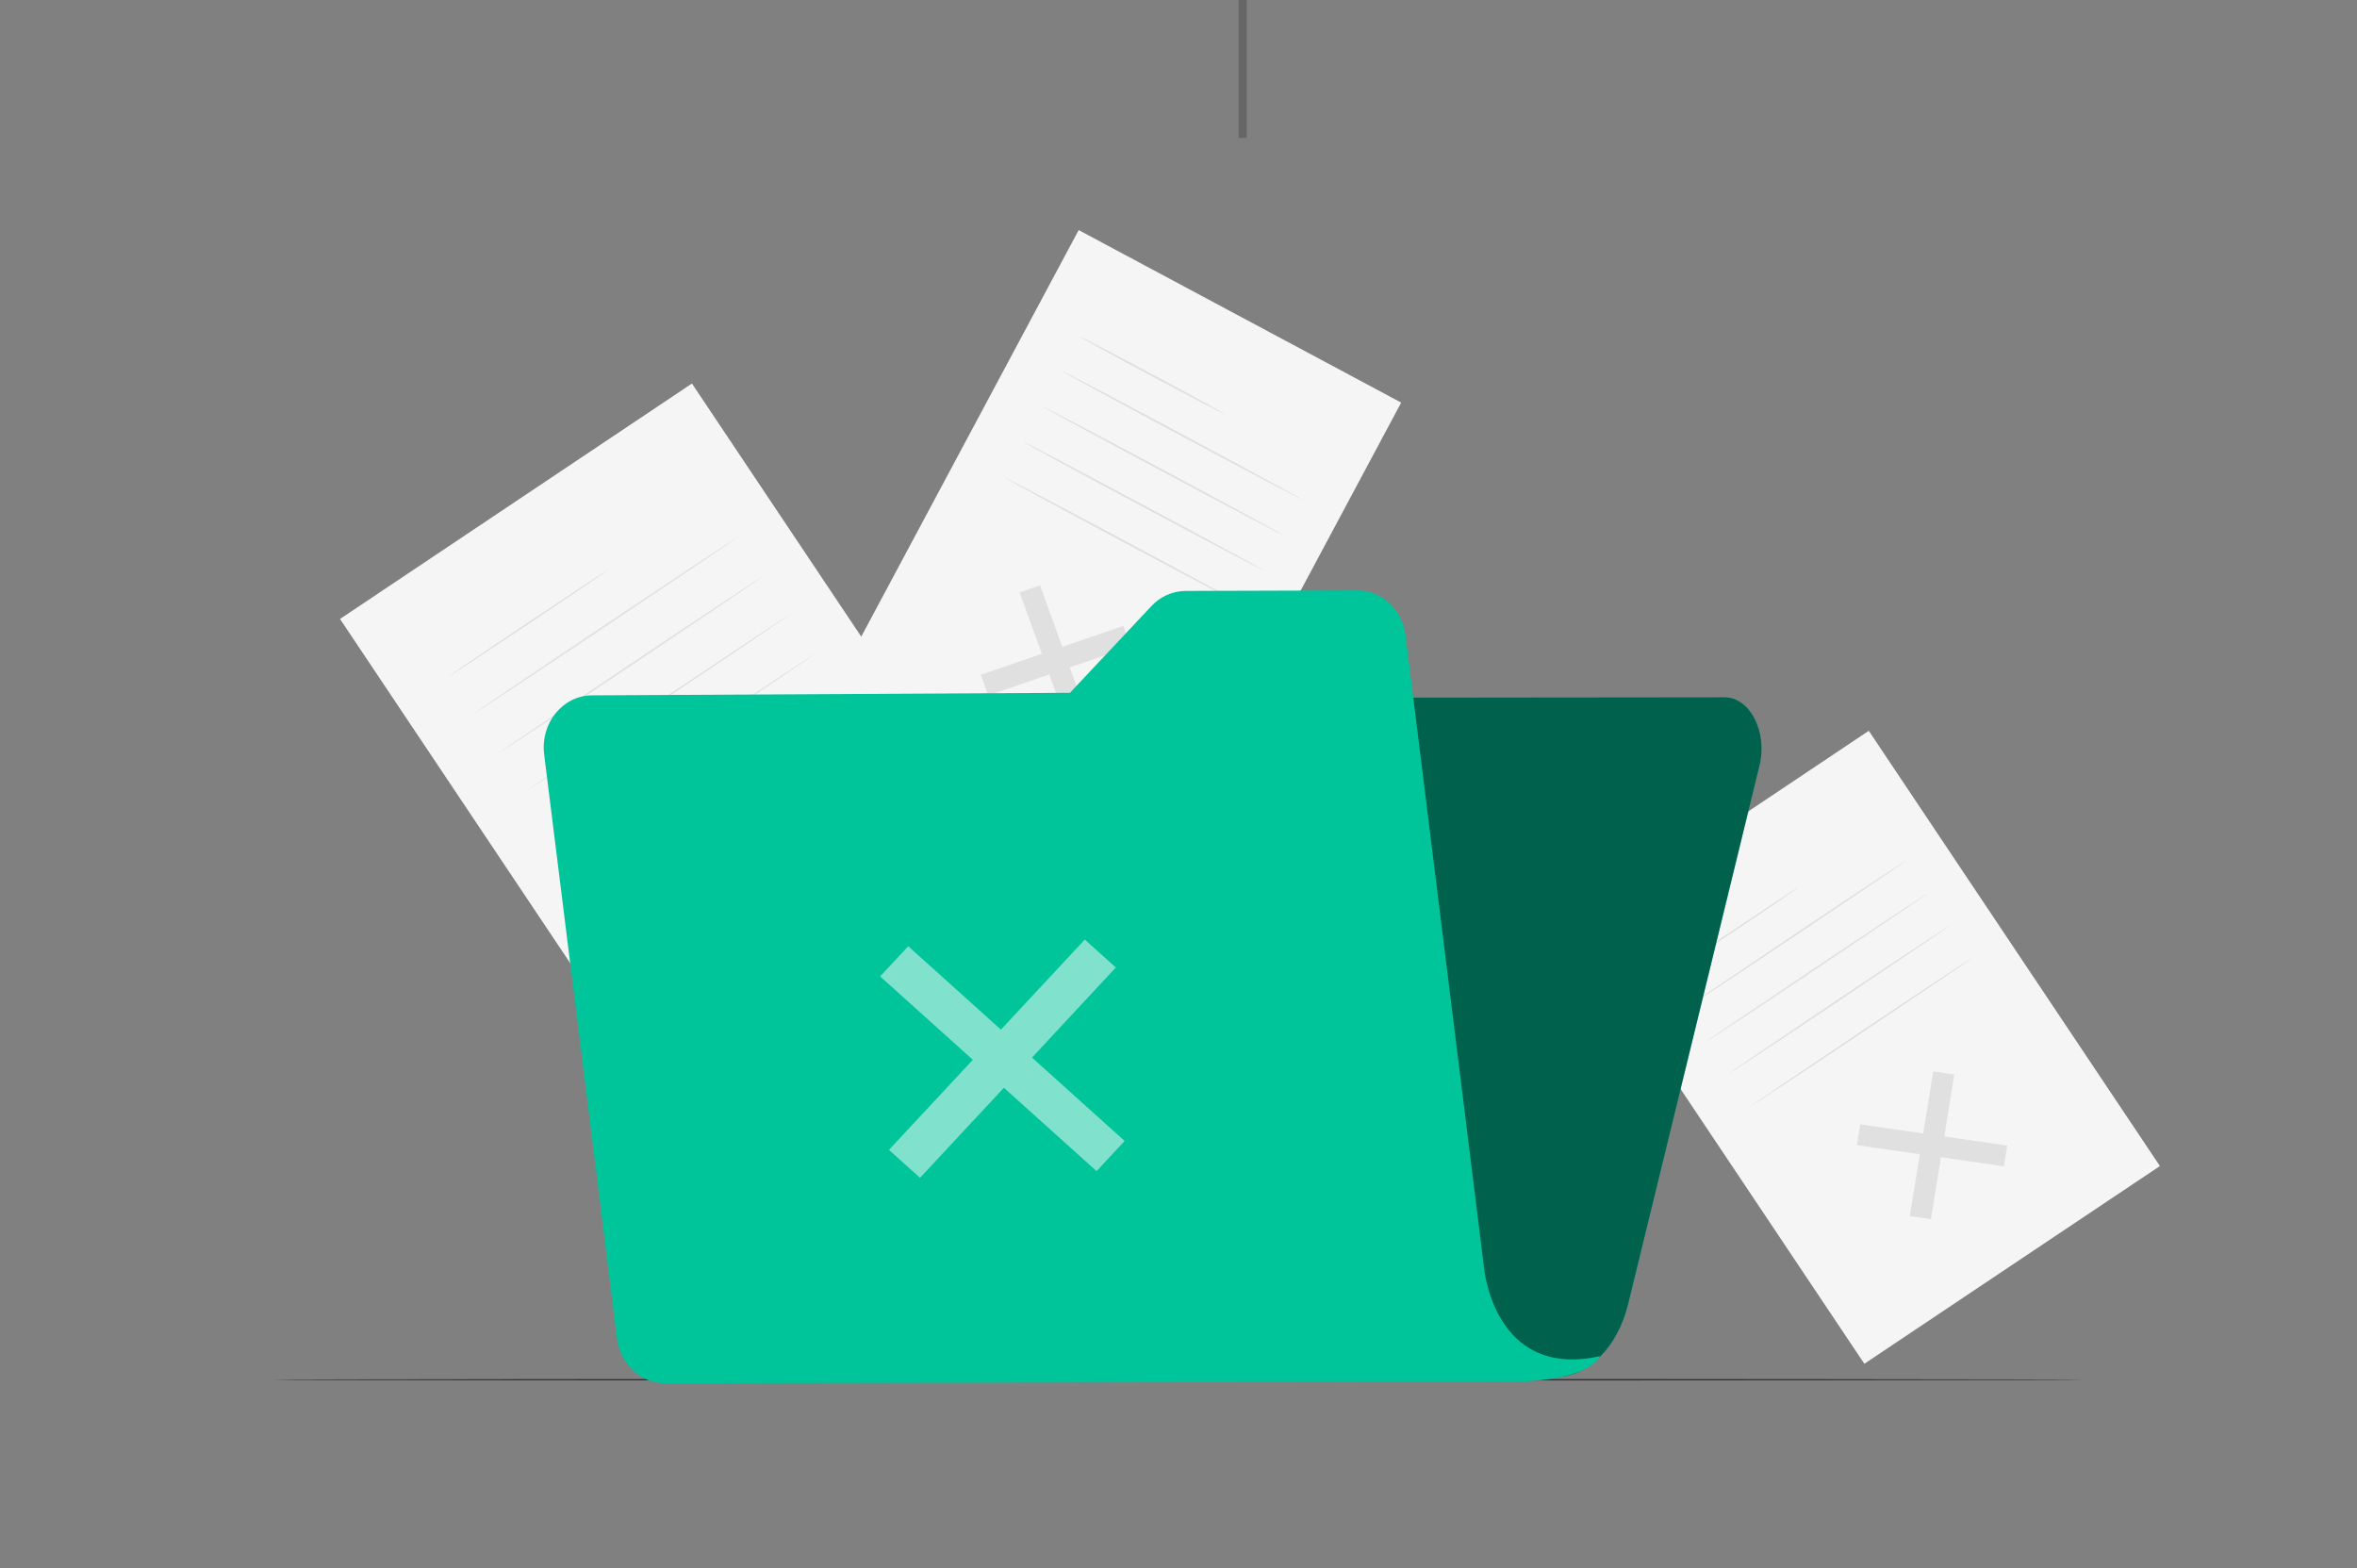 <svg width="526" height="350" viewBox="0 0 526 350" fill="none" xmlns="http://www.w3.org/2000/svg">
<rect x="0" y="0" width="526" height="350" fill="#808080" stroke="none"/>
<path d="M154.418 85.583L75.877 138.121L153.239 253.771L231.78 201.232L154.418 85.583Z" fill="#F5F5F5"/>
<path d="M191.194 195.762L190.305 201.278L151.259 195.65L152.148 190.134L191.194 195.762Z" fill="#E0E0E0"/>
<path d="M171.531 176.085L177.131 176.89L170.922 215.334L165.315 214.522L171.531 176.085Z" fill="#E0E0E0"/>
<path d="M135.6 127.225C135.656 127.302 127.788 132.671 118.023 139.195C108.258 145.719 100.299 150.955 100.243 150.871C100.187 150.787 108.055 145.425 117.82 138.894C127.585 132.363 135.509 127.141 135.6 127.225Z" fill="#E0E0E0"/>
<path d="M164.454 119.973C164.51 120.057 151.42 128.905 135.222 139.741C119.024 150.577 105.822 159.292 105.78 159.215C105.738 159.138 118.8 150.276 135.019 139.44C151.238 128.604 164.398 119.889 164.454 119.973Z" fill="#E0E0E0"/>
<path d="M170.243 128.625C170.299 128.709 157.209 137.564 141.011 148.4C124.813 159.236 111.611 167.951 111.569 167.867C111.527 167.783 124.603 158.935 140.808 148.092C157.013 137.249 170.187 128.541 170.243 128.625Z" fill="#E0E0E0"/>
<path d="M176.032 137.284C176.088 137.368 162.998 146.223 146.8 157.052C130.602 167.881 117.4 176.61 117.4 176.526C117.4 176.442 130.427 167.587 146.632 156.751C162.837 145.915 175.976 137.2 176.032 137.284Z" fill="#E0E0E0"/>
<path d="M181.8 145.943C181.856 146.027 168.766 154.875 152.568 165.711C136.37 176.547 123.168 185.262 123.133 185.178C123.098 185.094 136.181 176.246 152.4 165.41C168.619 154.574 181.8 145.859 181.8 145.943Z" fill="#E0E0E0"/>
<path d="M417.048 163.075L351.087 207.199L416.057 304.323L482.018 260.199L417.048 163.075Z" fill="#F5F5F5"/>
<path d="M447.94 255.626L447.191 260.26L414.396 255.535L415.152 250.901L447.94 255.626Z" fill="#E0E0E0"/>
<path d="M431.427 239.099L436.131 239.778L430.916 272.062L426.205 271.383L431.427 239.099Z" fill="#E0E0E0"/>
<path d="M401.222 198.1C401.278 198.184 394.677 202.699 386.473 208.18C378.269 213.661 371.577 218.043 371.521 217.98C371.465 217.917 378.073 213.388 386.27 207.9C394.467 202.412 401.166 197.981 401.222 198.1Z" fill="#E0E0E0"/>
<path d="M425.477 191.975C425.533 192.059 414.55 199.507 400.977 208.6C387.404 217.693 376.295 225.015 376.239 224.931C376.183 224.847 387.166 217.399 400.739 208.299C414.312 199.199 425.4 191.891 425.477 191.975Z" fill="#E0E0E0"/>
<path d="M430.342 199.241C430.398 199.325 419.415 206.773 405.842 215.873C392.269 224.973 381.16 232.281 381.104 232.197C381.048 232.113 391.996 224.7 405.604 215.6C419.212 206.5 430.3 199.164 430.342 199.241Z" fill="#E0E0E0"/>
<path d="M435.2 206.5C435.256 206.584 424.266 214.032 410.7 223.132C397.134 232.232 386.018 239.54 385.962 239.456C385.906 239.372 396.889 231.931 410.462 222.824C424.035 213.717 435.151 206.43 435.2 206.5Z" fill="#E0E0E0"/>
<path d="M440.1 213.787C440.156 213.871 429.173 221.312 415.6 230.412C402.027 239.512 390.918 246.82 390.862 246.743C390.806 246.666 401.789 239.211 415.362 230.111C428.935 221.011 440.009 213.703 440.1 213.787Z" fill="#E0E0E0"/>
<path d="M312.694 89.838L240.722 51.343L184.04 157.32L256.012 195.815L312.694 89.838Z" fill="#F5F5F5"/>
<path d="M243.694 162.659L239.13 164.22L227.538 132.181L232.109 130.613L243.694 162.659Z" fill="#E0E0E0"/>
<path d="M250.694 139.671L252.36 144.27L220.538 155.169L218.872 150.57L250.694 139.671Z" fill="#E0E0E0"/>
<path d="M273.304 92.4C273.248 92.505 265.954 88.711 257.001 83.93C248.048 79.149 240.845 75.18 240.901 75.075C240.957 74.97 248.258 78.764 257.211 83.545C266.164 88.326 273.36 92.288 273.304 92.4Z" fill="#E0E0E0"/>
<path d="M290.58 111.461C290.524 111.566 278.442 105.21 263.595 97.272C248.748 89.334 236.764 82.81 236.82 82.705C236.876 82.6 248.951 88.949 263.798 96.894C278.645 104.839 290.636 111.356 290.58 111.461Z" fill="#E0E0E0"/>
<path d="M286.338 119.392C286.282 119.497 274.2 113.148 259.353 105.203C244.506 97.258 232.522 90.741 232.578 90.636C232.634 90.531 244.709 96.887 259.556 104.825C274.403 112.763 286.394 119.287 286.338 119.392Z" fill="#E0E0E0"/>
<path d="M282.096 127.323C282.04 127.428 269.958 121.079 255.111 113.141C240.264 105.203 228.28 98.7 228.336 98.574C228.392 98.448 240.467 104.818 255.314 112.756C270.161 120.694 282.152 127.218 282.096 127.323Z" fill="#E0E0E0"/>
<path d="M277.854 135.254C277.798 135.359 265.716 129.01 250.869 121.072C236.022 113.134 224.031 106.61 224.094 106.505C224.157 106.4 236.225 112.749 251.072 120.687C265.919 128.625 277.91 135.149 277.854 135.254Z" fill="#E0E0E0"/>
<path opacity="0.2" d="M278.225 0H276.419V30.786H278.225V0Z" fill="black"/>
<path d="M465.069 307.881C465.069 307.979 374.594 308.063 263.007 308.063C151.42 308.063 60.931 308 60.931 307.881C60.931 307.762 151.392 307.699 263.007 307.699C374.622 307.699 465.069 307.776 465.069 307.881Z" fill="#263238"/>
<path d="M209.8 164.178L185.02 291.438L181.8 308.098L347 307.3C354.42 307.265 361 300.678 363.373 290.892L392.675 170.751C394.488 163.324 390.512 155.596 384.884 155.603L217.64 155.778C214 155.771 210.738 159.215 209.8 164.178Z" fill="#00C49A"/>
<g opacity="0.5">
<path d="M209.8 164.178L185.02 291.438L181.8 308.098L347 307.3C354.42 307.265 361 300.678 363.373 290.892L392.675 170.751C394.488 163.324 390.512 155.596 384.884 155.603L217.64 155.778C214 155.771 210.738 159.215 209.8 164.178Z" fill="black"/>
</g>
<path d="M331.173 282.8L313.673 141.813C312.973 136.038 308.36 131.726 302.921 131.747L264.561 131.866C263.135 131.882 261.728 132.188 260.425 132.766C259.121 133.344 257.949 134.181 256.98 135.226L238.78 154.595L132.1 155.169C125.583 155.204 120.571 161.378 121.432 168.308L137.679 298.613C138.379 304.381 142.992 308.686 148.417 308.679L334.372 308.308C355.078 308.735 357.059 302.624 357.059 302.624C333.287 307.881 331.173 282.835 331.173 282.8Z" fill="#00C49A"/>
<g opacity="0.5">
<path d="M250.988 254.604L244.716 261.338L196.416 217.882L202.688 211.148L250.988 254.604Z" fill="white"/>
<path d="M242.091 209.657L249.021 215.894L205.32 262.829L198.383 256.592L242.091 209.657Z" fill="white"/>
</g>
</svg>
